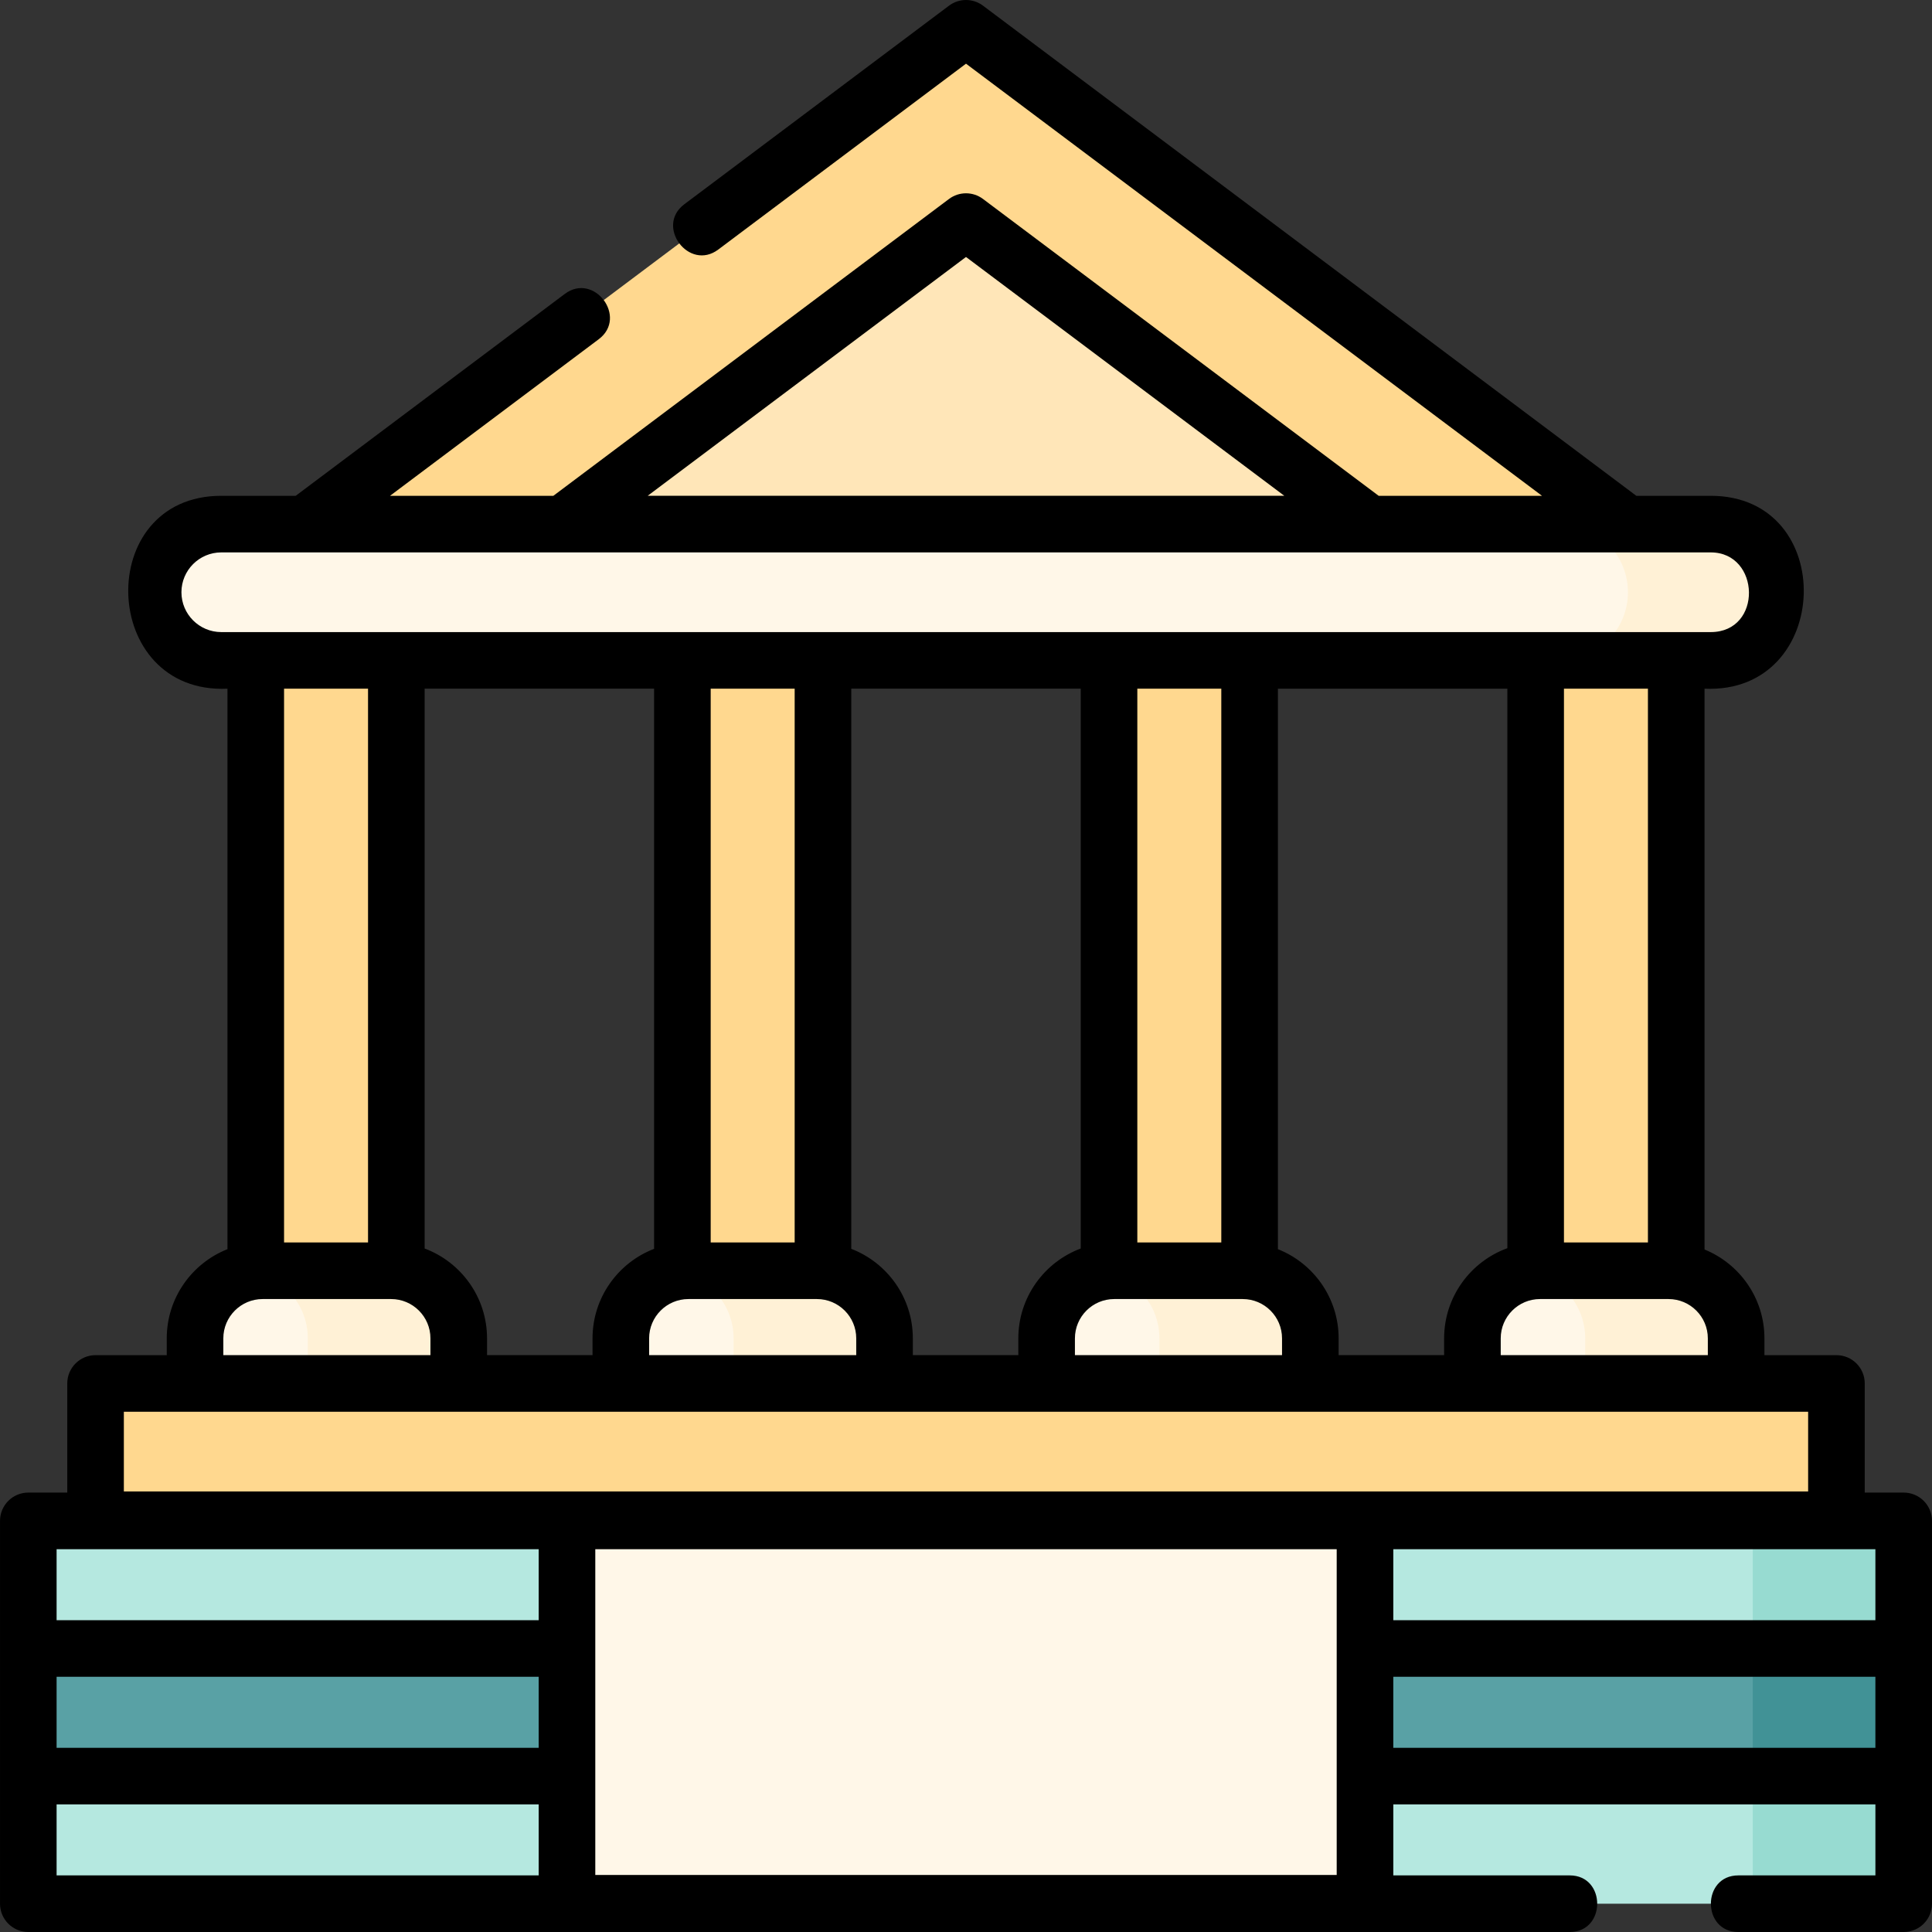 <svg id="Layer_1" enable-background="new 0 0 512 512" height="512" viewBox="0 0 512 512" width="512" xmlns="http://www.w3.org/2000/svg"><rect x="0" y="0" width="512" height="512" fill="#333333" stroke="none"/><g><g><g><g fill="#ffd88f"><path d="m67.78 164.066h37.254v227.738h-37.254z"/><path d="m180.842 164.066h37.254v227.738h-37.254z"/><path d="m293.904 164.066h37.254v227.738h-37.254z"/><path d="m406.966 164.066h37.254v227.738h-37.254z"/></g><path d="m453.359 175.011h-394.718c-9.974 0-18.059-8.085-18.059-18.059 0-9.974 8.085-18.059 18.059-18.059h394.718c9.974 0 18.059 8.085 18.059 18.059.001 9.974-8.085 18.059-18.059 18.059z" fill="#fff7e8"/><path d="m453.359 138.893h-40c9.974 0 18.059 8.085 18.059 18.059 0 9.974-8.085 18.059-18.059 18.059h40c9.974 0 18.059-8.085 18.059-18.059.001-9.974-8.085-18.059-18.059-18.059z" fill="#fff1d6"/><path d="m256 7.5-175.137 131.393h350.275z" fill="#ffd88f"/><path d="m256 58.726-106.857 80.167h213.714z" fill="#ffe6b8"/><path d="m121.571 371.081h-69.886v-16.4c0-9.896 8.023-17.919 17.919-17.919h34.048c9.896 0 17.919 8.023 17.919 17.919z" fill="#fff7e8"/><path d="m103.652 336.762h-34.048c-1.016 0-2.006.105-2.976.267 8.477 1.42 14.943 8.772 14.943 17.652v16.4h40v-16.4c0-9.897-8.022-17.919-17.919-17.919z" fill="#fff1d6"/><path d="m234.412 371.081h-69.886v-16.4c0-9.896 8.023-17.919 17.919-17.919h34.048c9.896 0 17.919 8.023 17.919 17.919z" fill="#fff7e8"/><path d="m216.493 336.762h-34.048c-1.016 0-2.006.105-2.976.267 8.477 1.42 14.943 8.772 14.943 17.652v16.4h40v-16.4c0-9.897-8.022-17.919-17.919-17.919z" fill="#fff1d6"/><path d="m347.253 371.081h-69.886v-16.4c0-9.896 8.023-17.919 17.919-17.919h34.048c9.896 0 17.919 8.023 17.919 17.919z" fill="#fff7e8"/><path d="m329.334 336.762h-34.048c-1.016 0-2.006.105-2.976.267 8.477 1.42 14.943 8.772 14.943 17.652v16.4h40v-16.4c0-9.897-8.023-17.919-17.919-17.919z" fill="#fff1d6"/><path d="m460.094 371.081h-69.886v-16.4c0-9.896 8.023-17.919 17.919-17.919h34.048c9.896 0 17.919 8.023 17.919 17.919z" fill="#fff7e8"/><path d="m442.175 336.762h-34.048c-1.016 0-2.006.105-2.976.267 8.477 1.42 14.943 8.772 14.943 17.652v16.4h40v-16.4c0-9.897-8.023-17.919-17.919-17.919z" fill="#fff1d6"/><path d="m25.324 366.631h461.352v53.328h-461.352z" fill="#ffd88f"/></g><g><g><path d="m7.5 428.374h497v49.96h-497z" fill="#59a1a5"/><path d="m464.5 428.374h40v49.96h-40z" fill="#419296"/><g><path d="m7.5 436.867h497v-33.816h-142.758l-105.742 13.199-105.741-13.199h-142.759z" fill="#b5e8e0"/><g><path d="m464.5 403.051h40v33.816h-40z" fill="#97dbd1"/></g><path d="m7.5 504.5h142.759l105.741-16.908 105.742 16.908h142.758v-33.816h-497z" fill="#b5e8e0"/><g><path d="m464.5 470.684h40v33.816h-40z" fill="#97dbd1"/></g></g></g><path d="m150.259 403.051h211.483v101.331h-211.483z" fill="#fff7e8"/></g></g><path d="m504.5 395.551h-10.324v-28.92c0-4.142-3.357-7.5-7.5-7.5h-19.082v-4.45c0-10.641-6.576-19.77-15.874-23.552v-148.618c33.954 1.516 35.596-51.118 1.64-51.118h-19.721l-173.138-129.892c-2.668-2.001-6.334-2.001-9.002 0l-70.154 52.631c-7.757 5.82 1.244 17.815 9.002 11.999l65.653-49.255 152.644 114.517h-43.286l-104.857-78.667c-2.668-2.001-6.334-2.001-9.002 0l-104.856 78.667h-43.285l55.316-41.5c7.757-5.819-1.246-17.82-9.002-11.999l-71.311 53.499h-19.72c-33.956 0-32.314 52.635 1.64 51.118v148.53c-9.415 3.727-16.095 12.915-16.095 23.64v4.45h-18.862c-4.143 0-7.5 3.358-7.5 7.5v28.92h-10.324c-4.143 0-7.5 3.358-7.5 7.5v101.449c0 4.142 3.357 7.5 7.5 7.5h408.5c9.697 0 9.697-15 0-15h-46.759v-18.816h127.759v18.816h-36.329c-9.697 0-9.697 15 0 15h43.829c4.143 0 7.5-3.358 7.5-7.5v-101.449c0-4.142-3.357-7.5-7.5-7.5zm-7.5 15v18.816h-127.759v-18.816zm-44.406-55.87v4.45h-54.886v-4.45c0-5.745 4.674-10.419 10.419-10.419h34.048c5.745 0 10.419 4.674 10.419 10.419zm-113.936-23.64v-148.53h60.808v148.272c-9.764 3.55-16.758 12.922-16.758 23.898v4.45h-27.955v-4.45c0-10.725-6.68-19.913-16.095-23.64zm-113.062-.087v-148.443h60.809v148.356c-9.648 3.61-16.537 12.922-16.537 23.814v4.45h-27.955v-4.45c-.001-10.809-6.785-20.058-16.317-23.727zm-113.062-.087v-148.356h60.808v148.443c-9.531 3.67-16.315 12.918-16.315 23.727v4.45h-27.955v-4.45c-.001-10.893-6.89-20.204-16.538-23.814zm59.492 23.814c0-5.745 4.674-10.419 10.419-10.419h34.048c5.745 0 10.419 4.674 10.419 10.419v4.45h-54.886zm16.316-25.419v-146.751h22.254v146.751zm96.525 25.419c0-5.745 4.674-10.419 10.419-10.419h34.048c5.745 0 10.419 4.674 10.419 10.419v4.45h-54.886zm16.537-25.419v-146.751h22.254v146.751zm113.062 0v-146.751h22.254v146.751zm-158.466-261.16 84.362 63.291h-168.724zm-197.359 99.409c-5.822 0-10.559-4.737-10.559-10.559s4.736-10.559 10.559-10.559h394.719c13.208 0 13.813 21.118 0 21.118-131.574 0-263.146 0-394.719 0zm38.893 15v146.751h-22.254v-146.751zm-38.348 172.17c0-5.745 4.674-10.419 10.419-10.419h34.048c5.745 0 10.419 4.674 10.419 10.419v4.45h-54.886zm83.573 142.319h-127.759v-18.816h127.759zm0-33.816h-127.759v-18.816h127.759zm0-33.817h-127.759v-18.816h127.759zm211.482 67.515h-196.482v-86.331h196.482zm-321.417-101.633v-21.118h446.352v21.118zm336.417 67.935v-18.816h127.759v18.816z"/></g></svg>